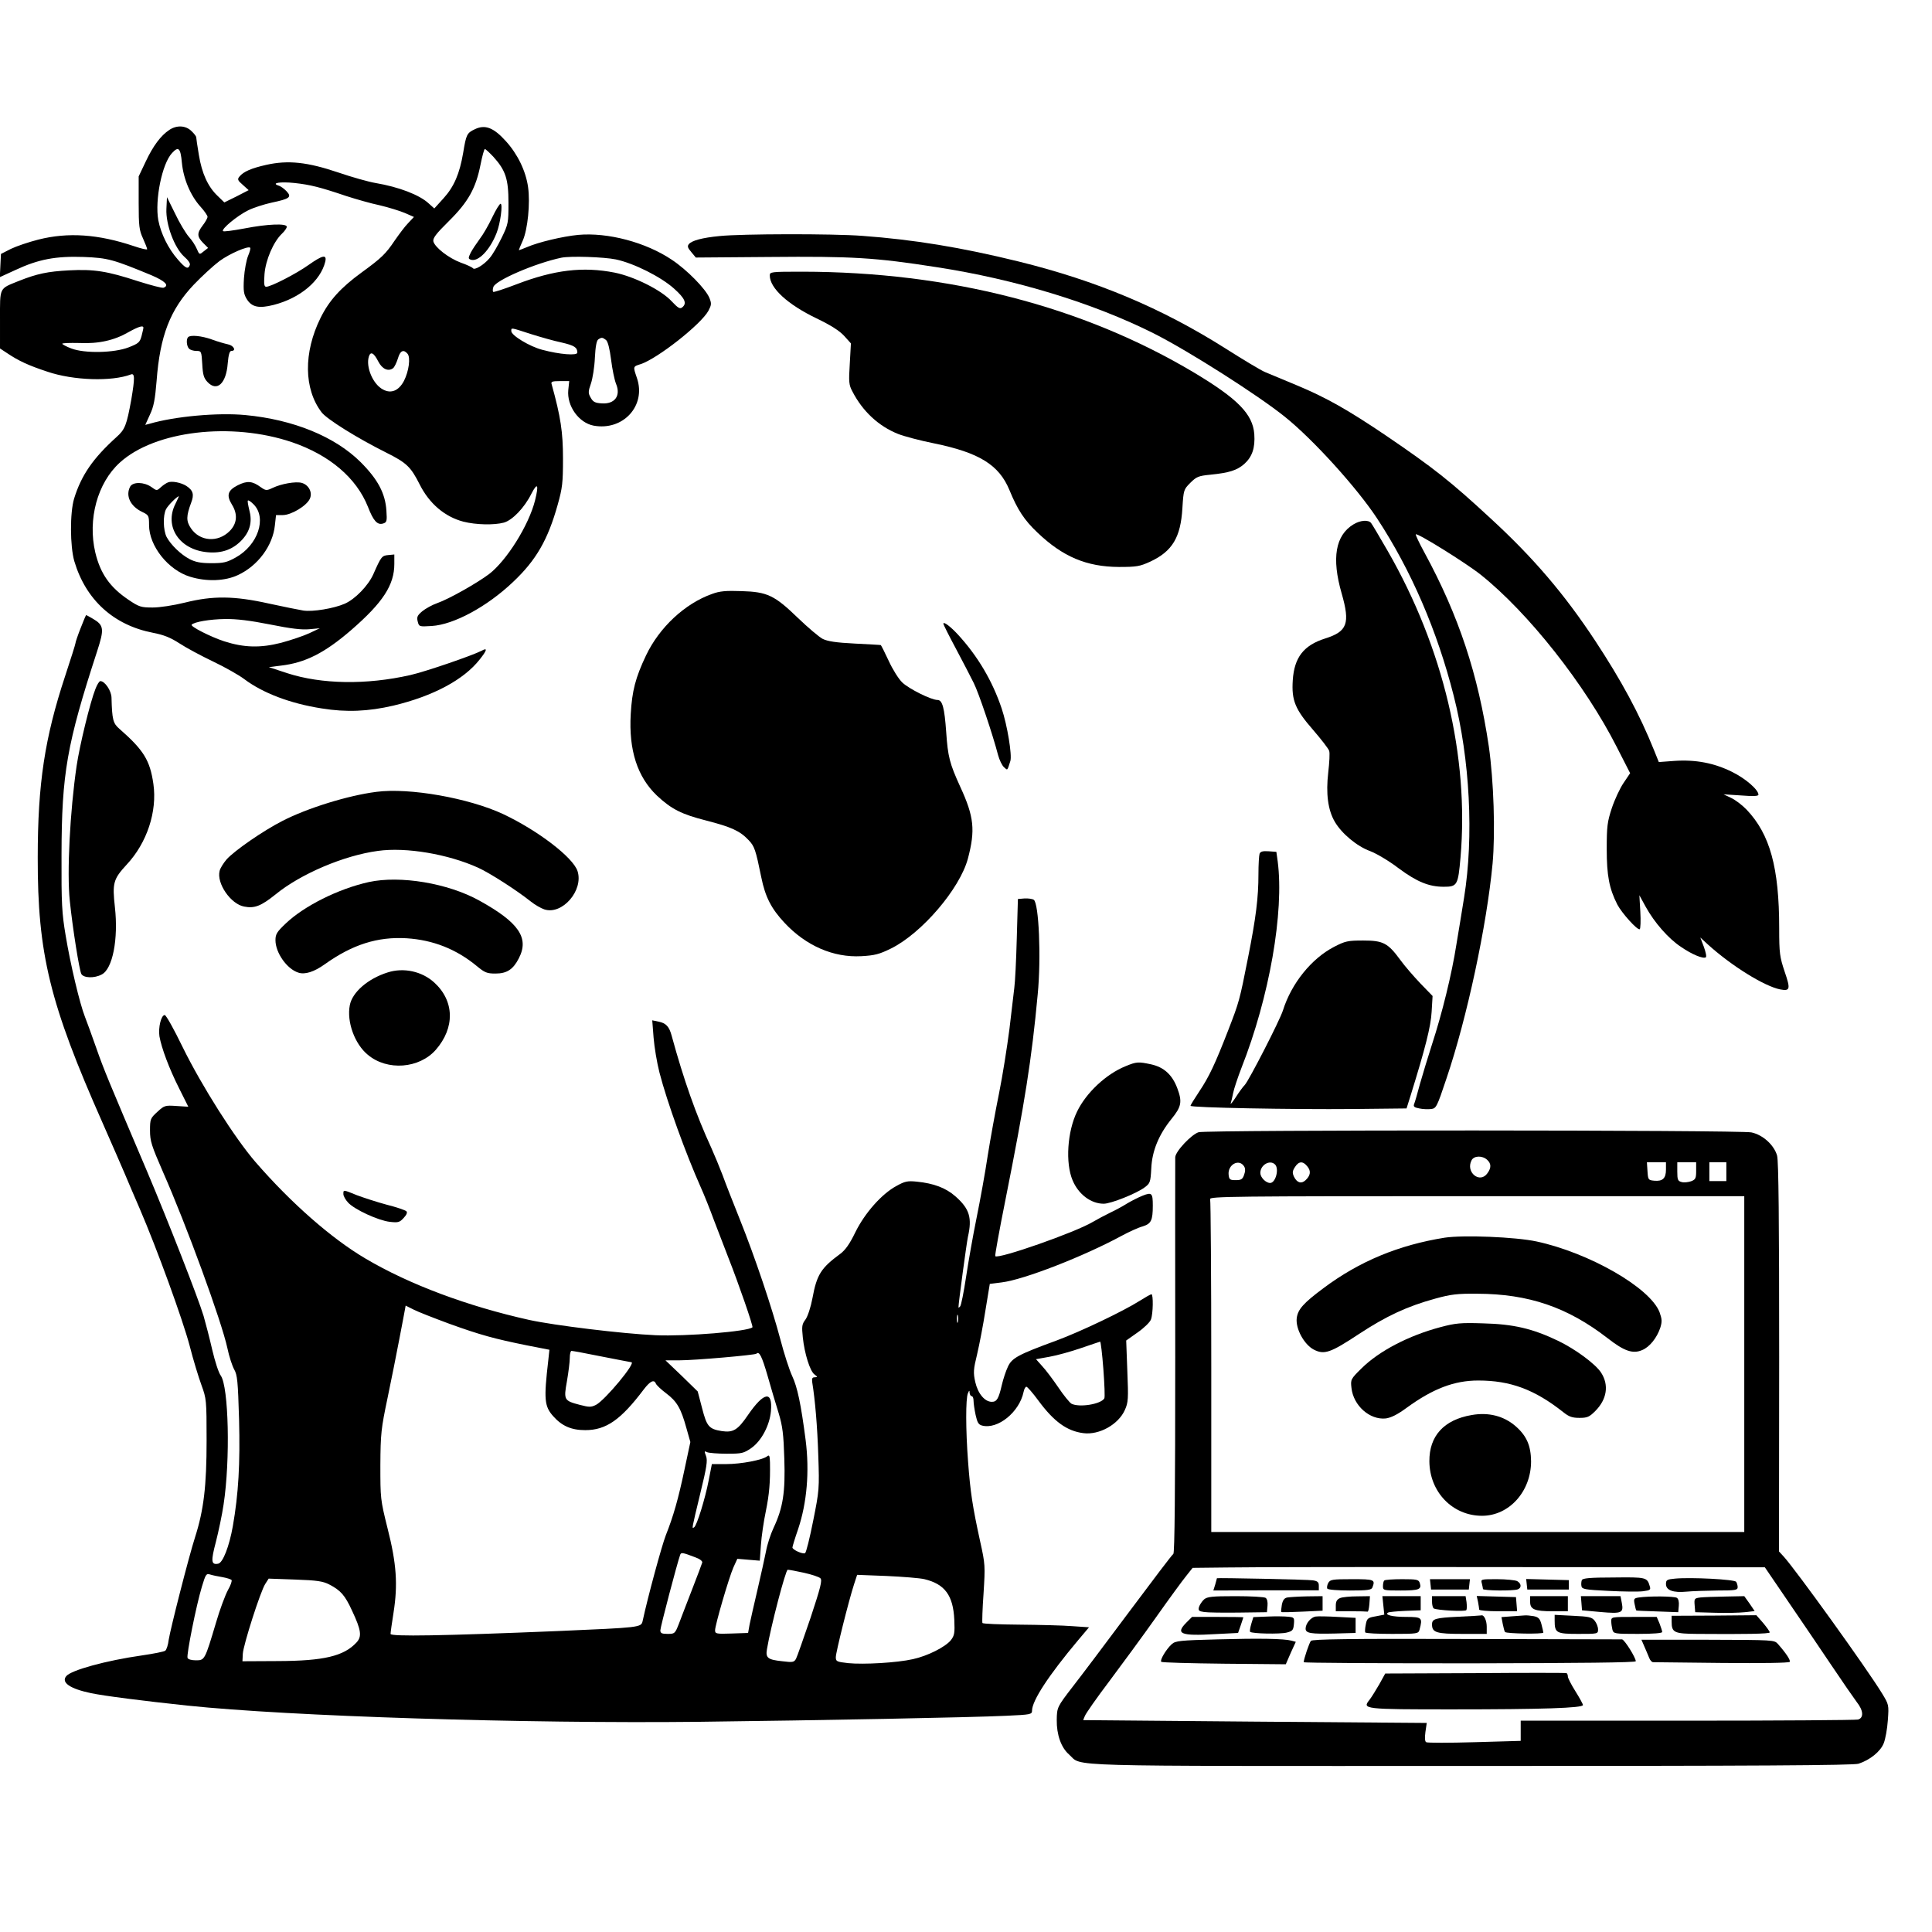 <?xml version="1.0" standalone="no"?>
<!DOCTYPE svg PUBLIC "-//W3C//DTD SVG 20010904//EN"
 "http://www.w3.org/TR/2001/REC-SVG-20010904/DTD/svg10.dtd">
<svg version="1.0" xmlns="http://www.w3.org/2000/svg"
 width="1024pt" height="1024pt" viewBox="0 0 1024 1024"
 preserveAspectRatio="xMidYMid meet">

<g transform="translate(0,1024) scale(0.1,-0.1)"
fill="#000000" stroke="none">
<path d="M897 9551 c-44 -29 -85 -83 -125 -168 l-37 -78 0 -140 c0 -124 3
-146 23 -189 12 -27 22 -52 22 -57 0 -4 -31 3 -69 16 -190 64 -350 75 -508 35
-51 -13 -116 -35 -145 -49 l-53 -27 -3 -61 -3 -62 83 38 c122 57 213 74 361
69 129 -5 157 -13 360 -97 72 -31 96 -54 64 -66 -7 -3 -67 13 -134 34 -165 54
-234 65 -368 58 -113 -6 -169 -18 -265 -56 -106 -43 -100 -30 -100 -205 l0
-153 38 -25 c61 -41 113 -65 213 -98 138 -47 341 -53 442 -15 22 9 22 -19 3
-132 -25 -137 -33 -159 -79 -200 -124 -112 -186 -202 -224 -325 -23 -75 -22
-254 1 -333 61 -205 209 -339 417 -379 57 -11 92 -25 140 -56 35 -23 115 -66
178 -96 63 -30 137 -72 165 -93 98 -74 244 -130 412 -156 130 -21 246 -16 379
15 210 50 373 137 457 244 40 50 43 65 11 47 -48 -25 -298 -111 -378 -129
-233 -53 -471 -49 -653 10 l-97 32 64 8 c129 15 232 67 373 189 167 145 228
238 228 350 l0 50 -32 -3 c-34 -3 -38 -8 -79 -101 -27 -61 -97 -133 -152 -157
-57 -25 -170 -44 -220 -36 -23 4 -105 20 -182 37 -184 41 -297 42 -445 5 -61
-15 -133 -26 -171 -26 -61 0 -72 3 -128 41 -98 66 -149 138 -176 251 -41 175
11 368 130 476 185 169 592 217 913 108 199 -68 341 -189 402 -342 29 -75 50
-98 80 -89 20 6 22 12 18 69 -6 91 -45 165 -137 257 -136 135 -356 225 -610
249 -146 14 -375 -7 -508 -46 l-23 -6 25 55 c20 42 27 81 35 178 18 240 72
378 197 510 43 45 104 101 136 125 53 39 152 82 163 71 3 -3 -2 -22 -11 -43
-9 -22 -19 -75 -22 -119 -4 -68 -1 -85 16 -112 26 -41 64 -49 142 -29 140 36
248 127 273 229 9 40 -14 35 -88 -17 -64 -46 -200 -116 -225 -116 -11 0 -13
14 -9 68 6 74 47 170 92 213 14 13 26 30 26 37 0 19 -102 15 -225 -9 -59 -11
-110 -18 -113 -14 -10 11 76 82 133 110 28 14 84 32 125 41 95 20 108 29 79
60 -12 13 -31 27 -42 30 -43 14 9 22 84 14 83 -9 135 -22 274 -69 50 -16 129
-39 177 -49 47 -11 108 -30 134 -41 l48 -21 -31 -33 c-17 -17 -48 -59 -71 -92
-47 -70 -69 -92 -175 -169 -111 -81 -172 -148 -218 -241 -91 -184 -89 -377 6
-501 28 -36 186 -135 342 -213 108 -54 130 -75 177 -168 51 -102 133 -172 232
-198 67 -17 163 -19 215 -5 45 13 108 78 145 152 33 64 41 51 20 -34 -33 -132
-151 -320 -244 -391 -64 -48 -212 -132 -275 -154 -26 -9 -62 -29 -79 -43 -26
-22 -30 -31 -24 -54 7 -28 8 -28 74 -24 117 7 293 102 431 233 123 116 185
224 237 410 25 89 28 116 28 245 0 139 -12 220 -60 393 -5 14 2 17 44 17 l49
0 -5 -48 c-8 -84 56 -173 134 -188 157 -29 280 106 230 252 -21 62 -22 61 20
74 90 30 320 211 359 283 16 31 17 38 5 68 -20 48 -119 149 -199 202 -138 93
-340 146 -496 132 -83 -8 -213 -39 -272 -65 -24 -10 -43 -17 -43 -16 0 2 9 25
21 51 26 59 40 198 28 283 -12 86 -56 176 -118 244 -65 72 -110 89 -164 63
-42 -20 -46 -27 -62 -125 -19 -111 -48 -179 -104 -241 l-49 -54 -29 26 c-49
46 -159 88 -283 109 -36 6 -125 31 -198 56 -163 55 -265 66 -381 40 -80 -18
-120 -36 -141 -61 -13 -15 -11 -21 17 -45 l31 -28 -64 -33 -65 -32 -35 34
c-52 49 -84 120 -100 218 -8 47 -14 90 -14 94 0 4 -11 19 -25 32 -30 30 -78
33 -118 6z m67 -173 c8 -86 46 -176 100 -235 20 -22 36 -46 36 -52 0 -7 -11
-27 -25 -45 -32 -42 -31 -60 1 -93 l27 -27 -23 -18 c-23 -19 -23 -19 -37 13
-7 17 -26 47 -43 65 -16 19 -49 73 -72 122 l-43 87 -3 -62 c-4 -83 43 -207 94
-253 22 -19 34 -37 30 -45 -9 -24 -22 -18 -63 29 -51 58 -90 137 -104 209 -19
107 20 300 73 356 34 37 45 27 52 -51z m1651 31 c65 -72 80 -118 80 -244 0
-106 -1 -113 -36 -185 -20 -41 -48 -90 -64 -108 -30 -36 -81 -67 -89 -53 -3 4
-32 18 -64 29 -64 24 -136 80 -145 112 -4 17 13 40 82 108 103 102 143 174
168 300 9 45 19 82 23 82 4 0 24 -19 45 -41z m649 -544 c95 -20 239 -92 309
-155 58 -52 69 -78 43 -99 -12 -10 -22 -4 -56 32 -54 59 -198 131 -302 152
-168 33 -320 15 -521 -62 -65 -25 -121 -43 -123 -40 -3 3 -3 15 1 26 11 35
222 126 360 155 48 10 226 4 289 -9z m-2504 -362 c0 -5 -5 -25 -10 -45 -9 -33
-17 -39 -68 -59 -77 -30 -234 -33 -304 -6 -27 10 -48 22 -48 25 0 4 40 5 89 4
104 -5 187 14 263 58 52 29 78 37 78 23z m2052 -33 c51 -16 124 -37 163 -45
69 -16 85 -26 85 -54 0 -17 -93 -10 -186 15 -66 17 -164 76 -164 99 0 19 -6
20 102 -15z m400 -32 c10 -9 19 -44 27 -105 6 -50 18 -107 26 -127 27 -64 -7
-109 -76 -104 -35 2 -46 8 -58 30 -14 24 -14 32 1 75 9 26 19 88 21 137 3 59
9 91 18 97 18 12 22 11 41 -3z m-1052 -73 c17 -20 7 -93 -19 -144 -27 -51 -67
-69 -110 -46 -54 27 -93 120 -76 175 9 29 26 21 50 -26 21 -41 54 -55 79 -35
7 6 18 29 25 51 12 42 30 50 51 25z m-728 -1435 c109 -22 168 -29 208 -25 l55
5 -55 -26 c-30 -14 -98 -37 -150 -51 -110 -28 -196 -26 -302 8 -73 24 -181 79
-172 88 14 15 97 29 177 30 61 1 133 -8 239 -29z"/>
<path d="M2609 9088 c-19 -40 -48 -91 -66 -114 -17 -23 -39 -56 -48 -73 -13
-27 -14 -32 -1 -37 39 -15 102 49 138 141 20 50 34 155 21 155 -5 0 -25 -32
-44 -72z"/>
<path d="M3815 8989 c-94 -9 -148 -24 -164 -43 -9 -11 -6 -20 13 -42 l24 -29
389 3 c441 4 560 -3 887 -54 417 -64 830 -190 1151 -351 186 -94 552 -327 695
-442 151 -121 384 -379 489 -539 180 -274 319 -596 406 -940 86 -336 107 -747
55 -1069 -11 -68 -29 -180 -41 -250 -24 -155 -76 -366 -129 -528 -21 -66 -50
-160 -64 -210 -13 -49 -27 -98 -31 -107 -5 -13 1 -18 28 -23 18 -4 47 -5 62
-3 27 3 31 10 82 163 109 322 213 809 244 1138 15 165 6 439 -20 621 -57 383
-159 692 -341 1027 -28 51 -48 94 -46 97 9 8 266 -152 344 -214 252 -201 553
-582 721 -913 l71 -139 -35 -52 c-19 -28 -47 -88 -62 -133 -24 -73 -27 -97
-27 -217 0 -141 13 -209 56 -294 24 -46 107 -138 119 -131 4 3 6 45 3 93 l-5
87 34 -62 c46 -83 120 -168 187 -212 58 -40 117 -64 131 -55 5 3 0 27 -10 55
l-19 50 39 -36 c127 -115 300 -222 384 -239 53 -10 56 1 24 94 -26 78 -29 97
-29 230 0 322 -49 499 -173 629 -23 24 -60 52 -82 62 l-40 19 93 -6 c64 -5 92
-4 92 4 0 26 -67 85 -140 121 -95 47 -193 66 -307 58 l-81 -6 -25 62 c-78 194
-174 371 -313 582 -163 247 -327 439 -552 646 -214 198 -304 269 -557 441
-203 137 -313 199 -465 263 -74 31 -153 64 -175 73 -22 9 -115 65 -208 124
-341 216 -685 360 -1098 462 -305 75 -556 116 -829 136 -157 12 -639 11 -755
-1z"/>
<path d="M4080 8780 c0 -67 95 -154 247 -227 77 -37 122 -66 147 -93 l36 -40
-6 -108 c-6 -96 -5 -112 14 -147 54 -105 139 -184 242 -225 30 -12 116 -35
191 -50 239 -49 344 -114 399 -247 43 -105 79 -160 149 -226 134 -128 260
-181 431 -182 95 0 111 3 166 28 118 55 162 129 171 285 6 95 7 98 42 133 32
32 43 37 106 43 100 10 141 23 180 57 42 38 58 85 53 158 -8 106 -87 187 -319
326 -590 352 -1297 534 -2076 535 -168 0 -173 -1 -173 -20z"/>
<path d="M997 8453 c-11 -11 -8 -48 5 -61 7 -7 24 -12 39 -12 26 0 27 -2 31
-70 3 -56 8 -74 28 -95 50 -53 99 -8 107 99 4 46 10 66 19 66 28 0 13 29 -18
35 -18 4 -57 15 -86 26 -53 19 -113 25 -125 12z"/>
<path d="M890 7683 c-8 -3 -25 -14 -37 -25 -22 -20 -22 -20 -51 1 -39 27 -97
28 -112 2 -26 -49 1 -105 65 -135 33 -16 35 -19 35 -69 0 -111 102 -239 218
-274 88 -27 185 -23 253 9 106 49 185 156 196 264 l6 54 36 0 c45 0 126 49
143 86 16 34 -6 75 -44 85 -32 8 -107 -5 -153 -27 -32 -15 -36 -15 -63 4 -45
33 -72 35 -122 10 -53 -27 -61 -53 -31 -102 32 -51 28 -101 -12 -141 -62 -62
-158 -55 -205 15 -26 38 -25 65 1 135 17 44 11 66 -26 90 -27 17 -76 27 -97
18z m40 -113 c-61 -120 20 -244 170 -257 77 -7 136 15 184 67 42 46 54 97 37
158 -6 25 -10 47 -7 49 3 3 16 -6 30 -20 72 -72 23 -217 -95 -282 -47 -26 -64
-30 -129 -30 -57 0 -85 6 -116 22 -47 25 -99 76 -121 117 -18 36 -20 114 -3
147 10 20 57 67 68 69 1 0 -7 -18 -18 -40z"/>
<path d="M7174 7461 c-96 -58 -117 -179 -63 -366 46 -160 30 -202 -87 -239
-114 -36 -164 -100 -172 -221 -7 -107 12 -154 108 -264 43 -50 82 -100 85
-111 4 -11 1 -62 -5 -114 -13 -112 -2 -199 35 -262 37 -63 118 -130 187 -155
34 -13 100 -52 151 -91 97 -72 161 -98 239 -98 72 0 76 8 89 155 46 533 -91
1112 -386 1625 -43 74 -82 141 -88 148 -14 18 -57 15 -93 -7z"/>
<path d="M3774 7092 c-144 -51 -279 -177 -350 -326 -56 -118 -74 -188 -81
-311 -11 -191 35 -333 139 -432 77 -72 131 -99 261 -132 132 -34 179 -55 224
-103 32 -33 38 -51 68 -198 21 -104 53 -166 123 -241 114 -122 259 -185 407
-177 71 4 95 10 158 41 163 81 364 316 407 476 40 151 33 222 -41 382 -56 123
-65 158 -74 289 -9 128 -20 170 -46 170 -33 0 -152 59 -187 93 -19 18 -51 69
-72 115 -21 45 -40 83 -42 83 -2 1 -64 4 -138 8 -100 5 -144 12 -170 25 -19
10 -78 60 -130 110 -125 121 -163 139 -300 143 -83 3 -116 0 -156 -15z"/>
<path d="M427 6910 c-15 -38 -27 -74 -27 -79 0 -5 -25 -84 -55 -175 -108 -327
-145 -570 -145 -961 -1 -512 64 -775 343 -1405 52 -118 106 -242 120 -275 14
-33 48 -114 77 -180 93 -216 228 -588 265 -727 19 -75 48 -169 63 -210 26 -71
27 -79 27 -293 0 -241 -15 -368 -61 -512 -34 -106 -131 -487 -140 -545 -3 -26
-11 -51 -18 -57 -6 -5 -61 -16 -123 -25 -190 -27 -376 -78 -402 -110 -28 -34
21 -67 131 -90 71 -15 275 -41 511 -66 542 -57 1794 -96 2707 -86 660 8 1441
23 1633 32 131 6 137 7 137 28 1 53 87 185 243 371 l59 70 -89 6 c-48 4 -174
7 -280 8 -105 1 -194 4 -196 9 -2 4 0 75 6 157 9 145 9 154 -18 275 -41 188
-52 262 -64 422 -13 171 -13 335 -1 363 7 17 9 17 9 3 1 -10 6 -18 11 -18 6 0
10 -11 10 -25 0 -13 5 -47 11 -75 9 -40 15 -51 35 -56 83 -21 197 72 219 178
3 16 10 28 15 28 5 0 34 -33 64 -74 82 -111 151 -161 238 -172 84 -11 186 46
220 123 18 40 19 59 13 206 l-6 162 61 43 c33 23 65 54 70 68 12 30 13 134 3
134 -5 0 -33 -16 -63 -35 -85 -54 -313 -163 -440 -210 -205 -75 -237 -93 -258
-139 -11 -23 -25 -66 -32 -96 -17 -74 -27 -90 -53 -90 -38 0 -74 44 -88 105
-11 50 -10 66 10 148 12 51 32 155 44 232 l23 140 63 8 c117 14 435 138 636
247 39 21 89 44 112 50 44 14 53 31 53 110 0 66 -5 72 -53 53 -23 -9 -60 -28
-82 -41 -22 -14 -62 -36 -90 -49 -27 -13 -70 -36 -94 -50 -92 -55 -500 -198
-516 -181 -3 2 22 139 55 304 101 507 138 738 170 1084 19 196 6 483 -21 501
-8 5 -30 8 -49 7 l-35 -3 -6 -210 c-3 -115 -9 -232 -13 -260 -3 -27 -15 -126
-26 -220 -12 -93 -36 -246 -55 -340 -19 -93 -46 -242 -60 -330 -13 -88 -40
-236 -59 -330 -19 -93 -44 -235 -56 -315 -12 -80 -26 -149 -31 -154 -5 -6 -9
-8 -9 -5 0 23 43 340 50 373 23 101 9 149 -66 215 -51 45 -115 69 -205 78 -49
5 -63 2 -108 -23 -78 -42 -168 -144 -218 -246 -30 -62 -53 -94 -80 -114 -102
-75 -124 -110 -147 -235 -9 -48 -25 -96 -37 -113 -19 -25 -20 -36 -14 -95 9
-85 38 -179 62 -196 17 -13 17 -14 1 -15 -13 0 -16 -6 -13 -27 15 -93 27 -231
32 -388 6 -175 5 -185 -27 -345 -18 -91 -37 -168 -43 -172 -12 -7 -67 18 -67
30 0 5 13 48 30 97 47 140 61 306 40 472 -25 193 -44 281 -71 339 -16 34 -44
122 -63 195 -44 166 -134 435 -216 639 -34 85 -75 189 -90 231 -16 42 -43 107
-60 145 -81 176 -146 360 -210 594 -13 49 -30 67 -69 75 l-34 7 7 -91 c4 -51
18 -134 31 -185 41 -159 139 -429 220 -611 15 -33 47 -112 70 -175 24 -63 58
-151 75 -195 56 -142 133 -365 128 -370 -22 -22 -352 -49 -513 -42 -178 8
-537 52 -670 81 -328 73 -636 188 -869 326 -178 105 -392 292 -582 511 -108
125 -284 401 -387 611 -45 93 -87 168 -94 168 -19 0 -35 -66 -28 -113 11 -62
51 -170 105 -277 l48 -96 -63 4 c-60 4 -64 3 -101 -31 -37 -34 -39 -38 -39
-99 0 -56 8 -80 68 -218 125 -283 311 -792 342 -935 9 -44 26 -95 36 -113 17
-30 20 -62 26 -265 6 -237 -3 -394 -33 -566 -19 -107 -53 -195 -78 -199 -37
-7 -39 13 -12 115 14 55 33 144 41 199 36 236 27 624 -15 683 -11 14 -31 76
-45 136 -14 61 -35 142 -46 180 -29 96 -189 505 -299 765 -205 482 -230 541
-270 656 -23 65 -50 140 -60 165 -27 68 -77 278 -102 430 -20 119 -23 167 -22
429 1 431 28 585 189 1079 38 117 36 137 -22 171 -19 11 -35 20 -36 20 -2 0
-15 -31 -30 -70z m1954 -3686 c166 -60 240 -80 413 -115 l118 -23 -6 -56 c-24
-207 -21 -243 26 -296 46 -52 96 -74 170 -74 111 0 189 55 311 217 33 43 54
53 63 30 3 -8 27 -31 55 -52 57 -43 78 -79 107 -184 l21 -74 -30 -141 c-34
-162 -60 -252 -100 -353 -22 -57 -95 -325 -123 -455 -8 -34 -11 -34 -451 -53
-608 -25 -885 -30 -885 -15 0 7 7 58 16 114 23 147 16 258 -32 446 -38 153
-38 158 -38 335 1 167 4 193 38 355 20 96 48 236 62 310 14 74 28 145 30 158
l4 22 42 -21 c23 -12 108 -45 189 -75z m2696 9 c-3 -10 -5 -2 -5 17 0 19 2 27
5 18 2 -10 2 -26 0 -35z m771 -249 c6 -81 9 -151 5 -156 -19 -31 -133 -49
-174 -28 -10 6 -42 45 -70 87 -28 41 -66 92 -85 112 l-33 37 72 13 c40 7 115
28 167 46 52 18 98 33 101 34 3 0 11 -65 17 -145z m-2658 66 c83 -16 153 -30
156 -30 28 0 -139 -201 -187 -226 -26 -13 -36 -13 -86 0 -84 22 -86 26 -68
126 8 47 15 102 15 123 0 20 4 37 9 37 6 0 78 -13 161 -30z m878 -101 c18 -63
44 -152 59 -199 21 -70 26 -112 30 -241 6 -178 -7 -261 -57 -367 -16 -34 -34
-90 -40 -124 -7 -35 -27 -126 -45 -203 -18 -77 -37 -160 -42 -185 l-8 -45 -88
-3 c-81 -3 -87 -1 -87 17 0 28 73 278 97 333 l21 46 59 -5 60 -5 6 83 c3 46
15 127 26 179 18 89 24 152 22 259 -1 35 -4 41 -14 33 -23 -20 -139 -42 -218
-42 l-76 0 -17 -87 c-19 -98 -63 -240 -77 -248 -13 -8 -14 -15 32 177 35 143
40 177 31 201 -10 26 -9 28 6 20 9 -4 56 -8 104 -8 80 0 89 2 130 30 54 38 97
120 104 195 10 111 -37 103 -121 -19 -55 -81 -79 -95 -140 -86 -68 11 -79 25
-104 122 l-23 88 -85 83 -86 82 74 0 c83 0 400 28 408 35 15 15 29 -13 59
-116z m-383 -963 c23 -8 39 -20 37 -28 -2 -7 -26 -71 -54 -143 -28 -71 -59
-154 -70 -182 -20 -51 -22 -53 -59 -53 -32 0 -39 4 -39 19 0 17 89 355 105
400 5 14 12 13 80 -13z m576 -82 c41 -9 80 -22 87 -29 11 -10 2 -47 -52 -210
-37 -108 -71 -206 -77 -217 -10 -18 -17 -20 -72 -13 -78 8 -90 18 -82 64 20
119 99 421 110 421 7 0 46 -7 86 -16z m-3083 -23 c23 -4 45 -11 49 -15 4 -4
-4 -28 -19 -54 -14 -26 -43 -103 -63 -172 -59 -198 -60 -200 -106 -200 -24 0
-42 5 -45 13 -6 17 46 278 76 377 20 66 23 71 43 65 12 -4 41 -10 65 -14z
m3722 -11 c108 -26 152 -86 158 -215 3 -70 1 -83 -18 -108 -29 -36 -123 -84
-202 -101 -84 -19 -260 -29 -342 -21 -62 7 -66 9 -66 32 0 25 68 298 97 387
l16 49 156 -6 c86 -4 176 -11 201 -17z m-3155 -28 c60 -31 83 -56 121 -139 49
-104 53 -137 23 -169 -67 -72 -173 -97 -414 -98 l-190 -1 2 40 c3 48 94 332
119 370 l18 28 141 -5 c116 -4 147 -9 180 -26z"/>
<path d="M5000 6934 c0 -4 30 -64 67 -133 37 -69 79 -151 94 -181 26 -51 101
-274 129 -382 7 -26 21 -55 31 -64 20 -18 17 -21 34 32 10 31 -16 190 -46 279
-49 146 -127 278 -233 393 -39 42 -76 70 -76 56z"/>
<path d="M506 6589 c-28 -70 -84 -300 -100 -409 -35 -239 -52 -566 -36 -715
15 -145 50 -365 61 -387 12 -22 69 -24 108 -3 58 29 89 188 70 357 -14 127 -9
148 62 225 108 115 163 282 142 428 -18 125 -51 179 -180 292 -34 29 -39 49
-42 166 -1 36 -35 87 -59 87 -6 0 -17 -18 -26 -41z"/>
<path d="M1995 6043 c-150 -19 -366 -86 -498 -154 -102 -52 -255 -158 -296
-204 -17 -20 -34 -47 -37 -61 -17 -66 59 -176 130 -189 55 -11 90 3 166 64
133 109 363 207 543 231 149 21 372 -17 531 -89 62 -28 205 -120 279 -179 21
-17 54 -36 72 -42 95 -31 209 101 176 203 -24 73 -210 215 -394 302 -182 85
-497 141 -672 118z"/>
<path d="M6676 5715 c-3 -9 -6 -58 -6 -108 0 -125 -13 -230 -55 -442 -45 -228
-47 -235 -105 -385 -70 -180 -101 -246 -153 -324 -26 -39 -47 -73 -47 -77 0
-10 535 -20 865 -17 l280 3 22 70 c77 248 107 365 111 443 l5 83 -65 67 c-35
37 -83 92 -106 124 -66 90 -91 103 -197 103 -82 0 -95 -3 -155 -34 -119 -62
-225 -193 -270 -336 -16 -52 -180 -371 -202 -395 -10 -10 -32 -40 -49 -67 -17
-26 -29 -40 -26 -31 3 9 9 34 13 55 4 21 24 81 44 133 148 375 227 826 192
1095 l-7 50 -41 3 c-31 2 -43 -1 -48 -13z"/>
<path d="M1955 5565 c-162 -36 -344 -127 -442 -221 -45 -43 -53 -55 -53 -87 0
-67 61 -153 121 -172 35 -12 84 4 140 44 147 105 280 147 434 138 140 -9 263
-57 373 -148 41 -34 53 -39 98 -39 61 0 94 22 124 81 56 108 0 190 -210 306
-166 92 -419 134 -585 98z"/>
<path d="M2055 5086 c-105 -33 -188 -105 -201 -174 -17 -88 26 -206 96 -263
103 -86 272 -73 360 27 102 117 99 259 -9 357 -65 59 -162 80 -246 53z"/>
<path d="M5966 4589 c-104 -42 -209 -141 -257 -240 -52 -106 -63 -273 -24
-365 31 -74 97 -124 165 -124 38 0 173 54 216 86 30 22 32 28 36 101 4 93 40
179 106 261 54 66 59 92 32 164 -27 72 -71 112 -140 127 -66 14 -76 14 -134
-10z"/>
<path d="M6353 4239 c-37 -11 -123 -101 -124 -133 0 -11 -1 -488 0 -1058 0
-713 -3 -1039 -10 -1044 -6 -3 -111 -142 -235 -308 -123 -165 -257 -343 -297
-394 -84 -109 -85 -111 -86 -178 -1 -78 23 -147 66 -184 73 -65 -88 -60 2126
-60 1508 0 2033 3 2058 12 61 20 116 65 133 108 9 22 19 77 22 123 6 81 5 83
-31 142 -80 131 -457 655 -522 726 l-24 26 1 1029 c0 725 -3 1041 -11 1069
-16 56 -75 110 -136 123 -59 13 -2882 14 -2930 1z m1529 -146 c22 -20 23 -42
2 -71 -40 -58 -118 5 -84 69 13 24 57 25 82 2z m-1288 -35 c7 -11 7 -26 0 -45
-8 -23 -15 -28 -44 -28 -31 0 -35 3 -38 28 -6 54 55 88 82 45z m164 10 c23
-23 3 -98 -26 -98 -23 0 -52 30 -52 53 0 43 51 72 78 45z m171 -10 c21 -25 17
-49 -10 -74 -22 -20 -45 -13 -61 20 -9 20 -8 30 6 51 20 31 42 32 65 3z m1901
-17 c0 -47 -18 -63 -62 -59 -32 3 -33 5 -36 51 l-3 47 50 0 51 0 0 -39z m160
-6 c0 -40 -3 -47 -27 -56 -15 -5 -38 -8 -50 -4 -20 5 -23 12 -23 55 l0 50 50
0 50 0 0 -45z m160 -5 l0 -50 -45 0 -45 0 0 50 0 50 45 0 45 0 0 -50z m95
-1020 l0 -890 -1412 0 -1413 0 0 874 c0 481 -3 881 -6 890 -6 15 123 16 1412
16 l1419 0 0 -890z m231 -1256 c67 -98 171 -251 230 -339 59 -88 120 -176 135
-196 36 -45 38 -84 7 -93 -13 -3 -420 -6 -905 -6 l-883 0 0 -53 0 -54 -245 -7
c-135 -4 -250 -4 -256 0 -7 4 -8 24 -4 54 l7 48 -911 7 -910 8 9 22 c5 13 62
95 128 182 65 87 177 239 247 338 70 99 143 199 162 222 l34 43 182 2 c100 2
783 3 1517 2 l1334 -1 122 -179z"/>
<path d="M7657 3680 c-244 -39 -452 -125 -643 -268 -106 -79 -135 -112 -141
-158 -7 -56 39 -140 90 -167 56 -29 89 -17 239 82 146 96 256 147 405 188 83
23 118 27 223 26 272 -1 478 -71 691 -236 87 -68 133 -84 182 -63 40 16 79 65
97 119 10 33 9 45 -4 82 -50 130 -373 315 -652 375 -112 24 -388 35 -487 20z"/>
<path d="M7635 3206 c-169 -45 -325 -126 -419 -219 -57 -56 -58 -59 -53 -103
10 -94 97 -171 182 -162 28 4 61 20 110 56 140 102 253 145 380 145 170 0 298
-47 451 -168 30 -24 47 -30 86 -30 41 0 52 5 83 36 62 62 74 138 31 204 -30
46 -137 125 -229 169 -134 64 -234 88 -397 92 -118 4 -146 1 -225 -20z"/>
<path d="M7800 2740 c-147 -25 -225 -111 -224 -245 1 -163 123 -289 279 -289
144 0 260 129 260 289 -1 82 -23 134 -81 185 -63 55 -144 76 -234 60z"/>
<path d="M6450 1875 c0 0 -4 -15 -9 -33 l-10 -32 280 1 279 0 0 24 c0 19 -6
25 -32 29 -22 4 -508 14 -508 11z"/>
<path d="M8384 1865 c-3 -8 -4 -22 -2 -32 3 -16 19 -19 143 -25 77 -4 159 -5
183 -2 39 5 42 8 36 27 -14 47 -18 48 -191 46 -128 0 -165 -4 -169 -14z"/>
<path d="M8878 1873 c-43 -4 -48 -7 -48 -29 0 -33 39 -47 110 -40 30 3 103 5
163 6 95 0 107 2 107 18 0 9 -4 22 -8 28 -8 13 -241 25 -324 17z"/>
<path d="M7040 1850 c-6 -11 -8 -25 -5 -30 4 -6 56 -10 120 -10 94 0 114 3
119 16 16 42 11 44 -109 44 -104 0 -115 -2 -125 -20z"/>
<path d="M7337 1863 c-4 -3 -7 -17 -7 -30 0 -22 2 -23 94 -23 98 0 112 6 101
40 -6 18 -15 20 -94 20 -48 0 -91 -3 -94 -7z"/>
<path d="M7582 1843 l3 -28 100 0 100 0 3 28 3 27 -106 0 -106 0 3 -27z"/>
<path d="M7854 1848 c3 -13 6 -26 6 -30 0 -9 161 -11 184 -2 22 8 20 31 -3 44
-11 5 -59 10 -107 10 -85 0 -86 0 -80 -22z"/>
<path d="M8092 1843 l3 -28 110 0 110 0 0 25 0 25 -113 3 -113 3 3 -28z"/>
<path d="M6382 1763 c-11 -10 -23 -28 -27 -40 -5 -19 -1 -23 27 -27 18 -3 101
-4 183 -3 l150 2 3 34 c2 20 -2 37 -10 42 -7 5 -79 9 -159 9 -126 0 -150 -3
-167 -17z"/>
<path d="M6823 1773 c-16 -3 -24 -14 -29 -39 -3 -19 -5 -36 -3 -38 2 -2 52 -1
112 2 l107 5 0 38 0 39 -82 -1 c-46 -1 -93 -4 -105 -6z"/>
<path d="M7103 1770 c-17 -7 -23 -18 -23 -40 l0 -30 80 0 c44 0 83 -1 88 -2 4
-2 8 16 10 40 l3 42 -68 -1 c-37 0 -78 -4 -90 -9z"/>
<path d="M7332 1731 l5 -49 -46 -9 c-41 -7 -46 -11 -52 -43 -4 -19 -5 -38 -3
-42 3 -5 67 -8 143 -8 135 0 139 1 145 23 17 63 13 67 -71 67 -74 0 -116 11
-96 23 5 3 46 7 91 9 l82 3 0 37 0 38 -101 0 -102 0 5 -49z"/>
<path d="M7590 1751 c0 -17 4 -32 9 -36 17 -10 168 -18 173 -9 3 5 3 24 1 42
l-5 32 -89 0 -89 0 0 -29z"/>
<path d="M7834 1749 c3 -17 6 -35 6 -40 0 -5 45 -9 101 -9 l100 0 -3 38 -3 37
-104 3 -104 3 7 -32z"/>
<path d="M8110 1750 c0 -40 23 -50 119 -50 l81 0 0 40 0 40 -100 0 -100 0 0
-30z"/>
<path d="M8382 1743 l3 -38 98 -9 c113 -10 123 -5 113 48 l-7 36 -105 0 -105
0 3 -37z"/>
<path d="M8686 1773 c-26 -4 -28 -7 -22 -36 3 -17 7 -31 9 -33 1 -1 52 -3 112
-5 l110 -4 3 34 c2 20 -2 37 -10 42 -13 9 -148 10 -202 2z"/>
<path d="M9012 1773 c-31 -4 -33 -6 -30 -41 l3 -37 105 -3 c58 -2 129 0 158 3
l52 6 -27 40 -28 39 -100 -2 c-55 -1 -115 -3 -133 -5z"/>
<path d="M6719 1672 l-76 -3 -11 -36 c-6 -21 -9 -39 -6 -42 10 -10 158 -13
194 -4 31 8 35 13 38 45 3 34 1 36 -30 39 -18 2 -67 3 -109 1z"/>
<path d="M6973 1672 c-25 -4 -53 -37 -53 -64 0 -25 28 -29 155 -26 l110 3 0
40 0 40 -95 5 c-52 3 -105 4 -117 2z"/>
<path d="M7730 1671 c-123 -6 -140 -11 -140 -41 0 -43 24 -50 161 -50 l129 0
0 38 c0 34 -15 65 -29 60 -4 -1 -58 -4 -121 -7z"/>
<path d="M8011 1673 l-53 -4 7 -37 c4 -20 9 -39 12 -42 8 -9 203 -12 203 -3 0
4 -5 24 -10 44 -8 30 -16 38 -41 43 -17 3 -39 5 -48 4 -9 -1 -40 -3 -70 -5z"/>
<path d="M8240 1650 c0 -65 9 -70 125 -70 104 0 105 0 105 24 0 13 -8 34 -18
46 -15 19 -30 22 -115 26 l-97 5 0 -31z"/>
<path d="M8860 1645 c0 -58 13 -64 135 -65 252 -2 385 0 385 8 0 5 -16 27 -35
50 l-36 41 -224 -2 -225 -1 0 -31z"/>
<path d="M6289 1641 c-61 -61 -33 -73 154 -62 l119 6 14 40 c7 22 14 41 14 43
0 1 -61 2 -136 2 l-136 0 -29 -29z"/>
<path d="M8540 1648 c0 -13 3 -33 6 -45 6 -22 10 -23 135 -23 82 0 129 4 129
10 0 6 -7 26 -14 45 l-15 35 -120 0 c-119 0 -121 0 -121 -22z"/>
<path d="M6454 1551 c-200 -5 -224 -8 -243 -25 -30 -27 -65 -86 -56 -94 4 -4
154 -8 333 -10 l327 -3 26 60 27 59 -22 6 c-41 11 -173 13 -392 7z"/>
<path d="M6948 1543 c-9 -11 -38 -97 -38 -113 0 -4 396 -6 880 -6 580 1 880 4
880 11 0 19 -60 115 -73 116 -6 0 -378 1 -825 2 -624 2 -816 -1 -824 -10z"/>
<path d="M8716 1512 c9 -20 20 -47 25 -59 5 -13 14 -23 21 -23 7 0 172 -2 366
-4 211 -2 355 0 358 6 5 8 -18 44 -63 95 -19 21 -23 21 -371 22 l-352 0 16
-37z"/>
<path d="M7818 1372 l-476 -2 -32 -58 c-18 -31 -41 -68 -51 -81 -40 -50 -34
-51 440 -51 473 0 691 7 691 23 0 5 -18 38 -40 73 -22 35 -40 70 -40 78 0 8
-3 16 -7 18 -5 2 -222 2 -485 0z"/>
<path d="M1820 3911 c0 -10 11 -30 25 -45 34 -37 160 -95 221 -102 44 -5 52
-3 73 20 17 18 21 30 15 36 -6 6 -53 22 -105 35 -52 14 -122 37 -157 50 -74
30 -72 30 -72 6z"/>
</g>
</svg>
